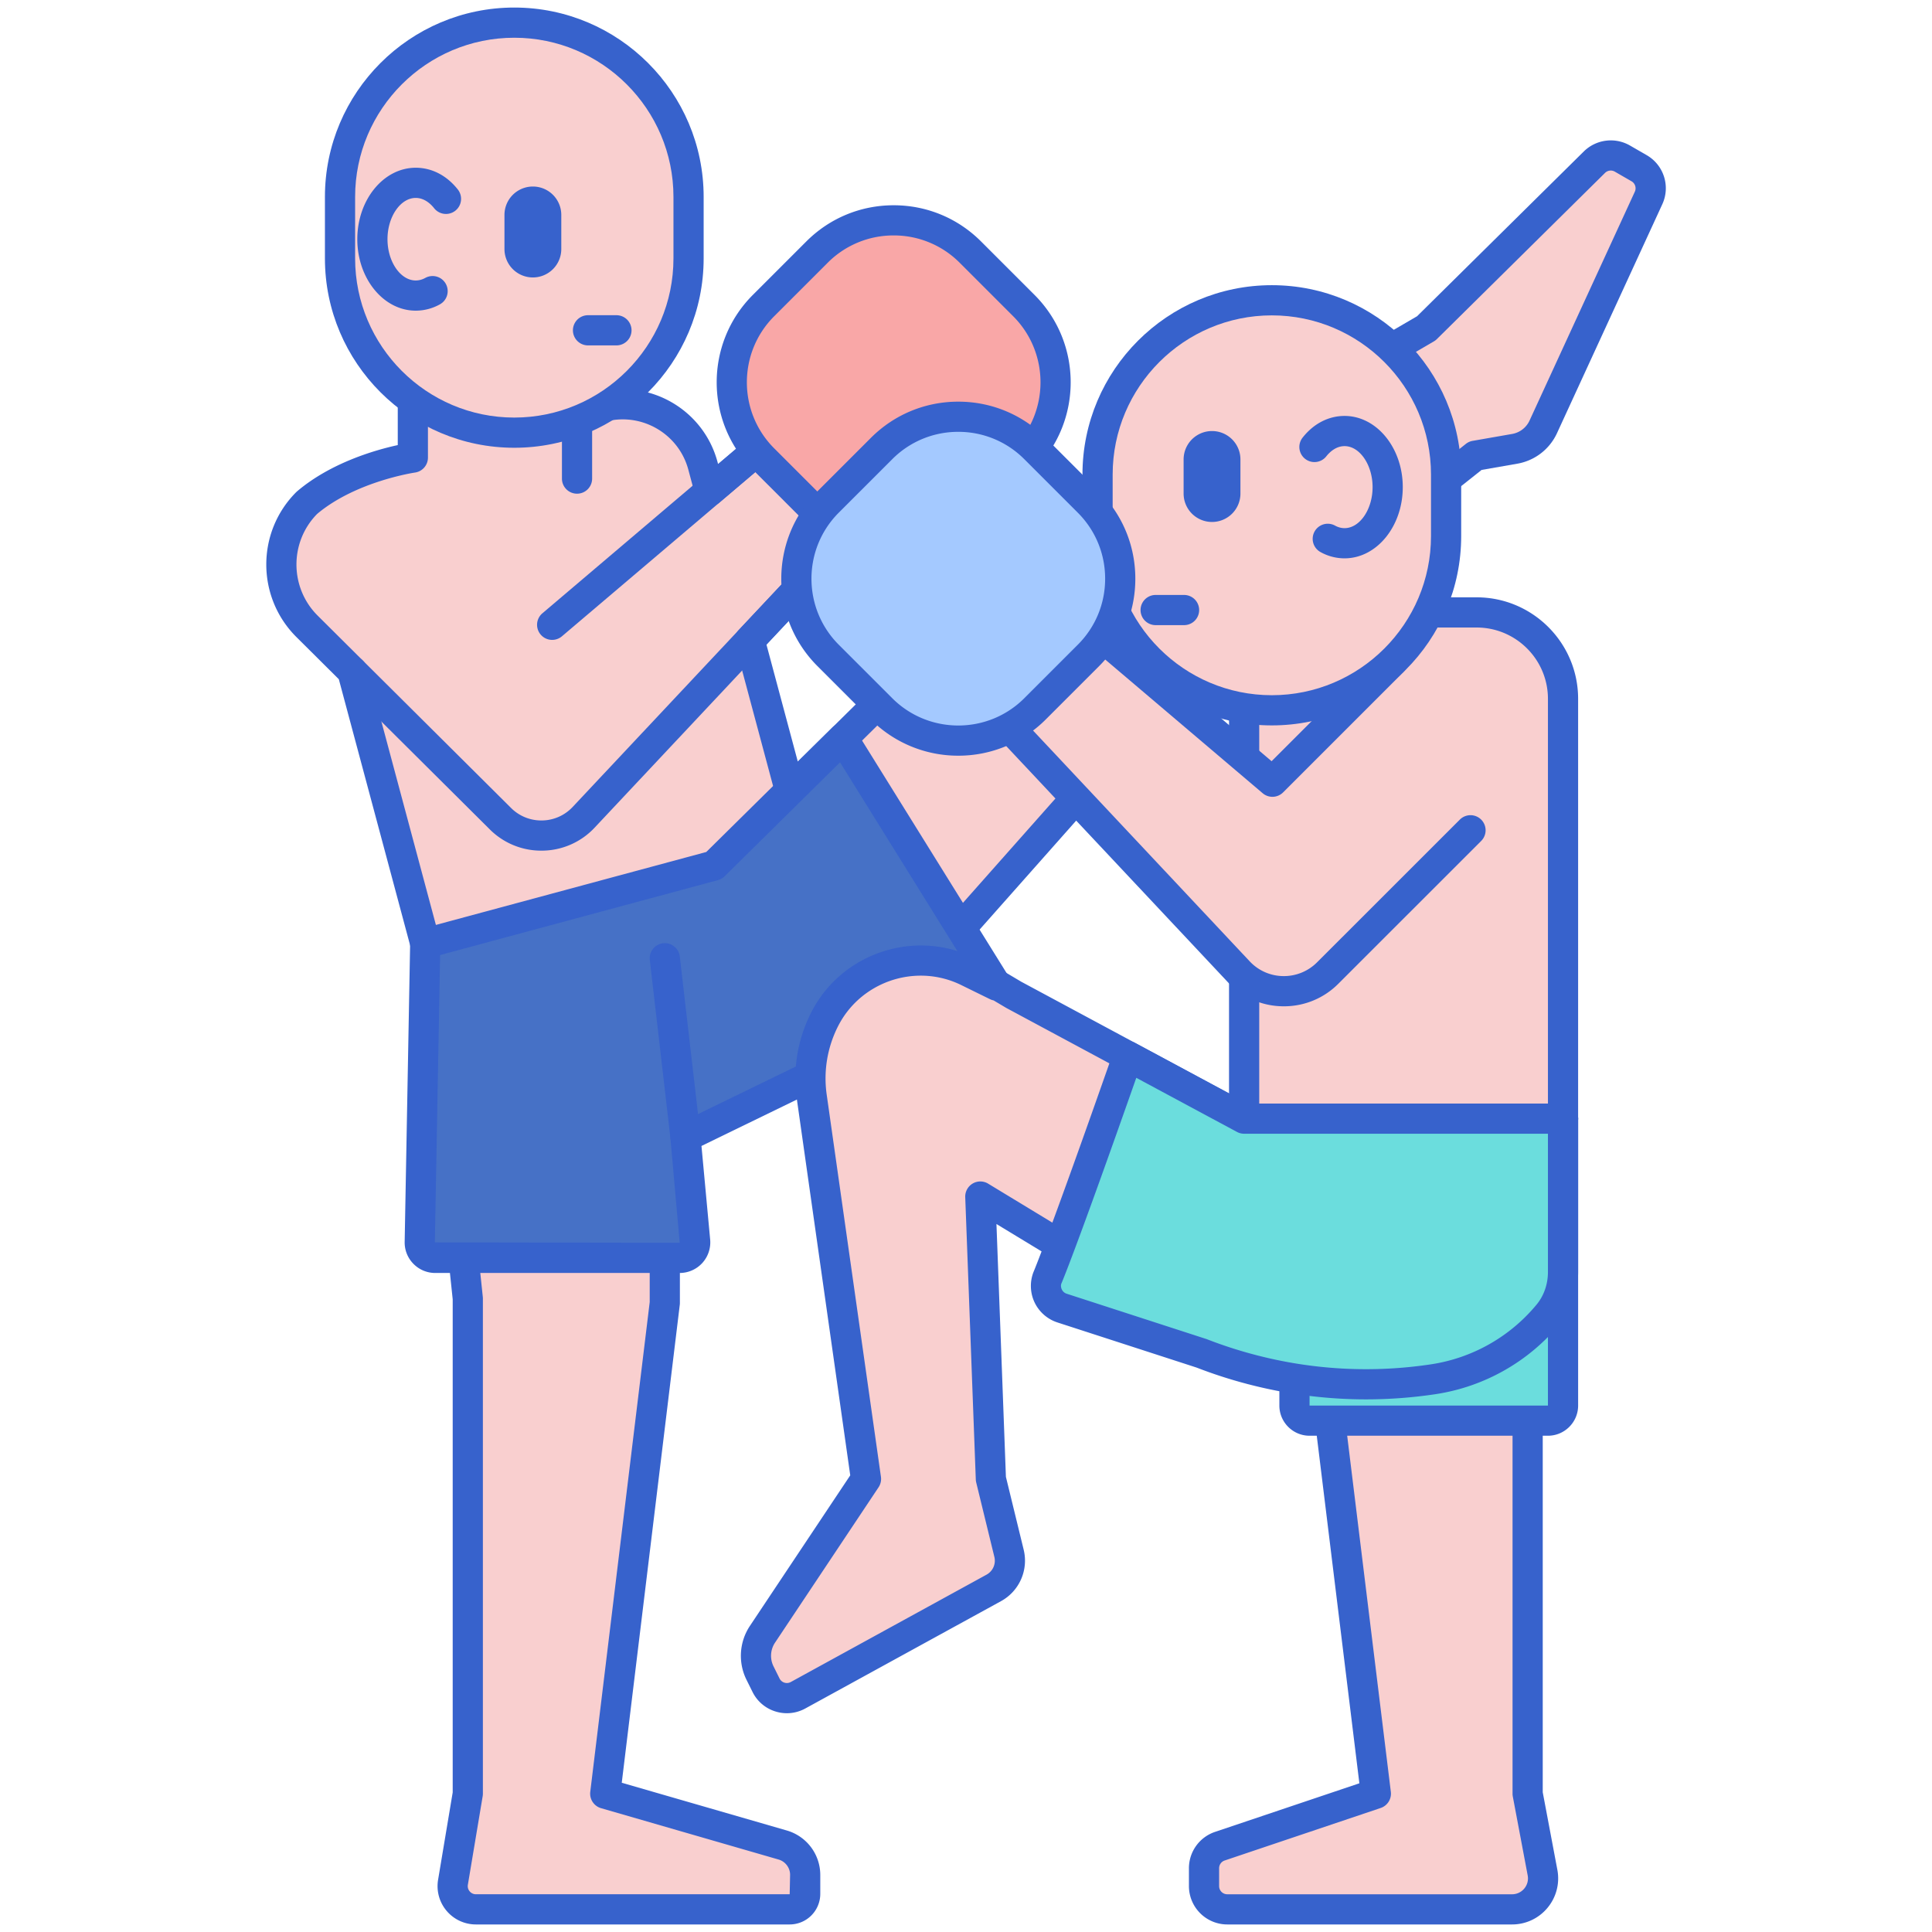 <svg height="512" viewBox="0 0 256 256" width="512" xmlns="http://www.w3.org/2000/svg"><path d="M188.992 43.506l-54.397 31.701-46.506 45.925v30.854l29.031-17.519 35.654-40.224 42.701-33.856 5.237-.915a5.134 5.134 0 003.781-2.912l13.947-30.319a3.082 3.082 0 00-1.259-3.956l-2.207-1.273a3.081 3.081 0 00-3.705.477z" fill="#f9cfcf"/><path d="M88.089 153.986a2 2 0 01-2-2v-30.854c0-.535.214-1.047.595-1.423l46.506-45.926c.119-.118.253-.221.398-.305l54.179-31.573 22.097-21.839a5.093 5.093 0 016.11-.787l2.207 1.273a5.058 5.058 0 012.077 6.524l-13.947 30.319a7.133 7.133 0 01-5.255 4.046l-4.736.827L154.155 95.7l-35.537 40.093a2.046 2.046 0 01-.464.386l-29.031 17.52a2.007 2.007 0 01-1.034.287zm2-32.018v26.475l25.736-15.531 35.452-39.996c.078-.087.163-.168.255-.241l42.7-33.856c.261-.207.569-.346.898-.403l5.237-.915a3.133 3.133 0 002.308-1.777l13.947-30.319a1.075 1.075 0 00-.441-1.387l-2.208-1.274a1.08 1.08 0 00-1.298.167l-22.277 22.017c-.12.118-.254.221-.399.306L135.82 76.807zm98.903-78.462h.01z" fill="#3762cc"/><path d="M40.662 66.628c-4.513 4.513-4.513 11.83 0 16.343l6.026 5.993 10.815 40.364 50.152-13.438-8.315-31.034 16.653-17.741-10.429-11.838-11.527 9.788-.897-3.347c-1.571-5.864-7.599-9.344-13.463-7.773l-3.217.862V41.533H54.705v19.103s-8.381 1.183-14.043 5.992z" fill="#f9cfcf"/><path d="M61.984 172.058v65.614l-1.963 11.74A3.08 3.08 0 0063.059 253h41.578a2.054 2.054 0 002.054-2.054v-2.523a4.108 4.108 0 00-2.966-3.946l-23.528-6.806 7.892-65.013v-51.526l-30.586 8.195z" fill="#f9cfcf"/><path d="M104.638 255H63.06a5.072 5.072 0 01-3.878-1.798 5.073 5.073 0 01-1.133-4.121l1.936-11.575v-65.343l-4.471-42.626a1.998 1.998 0 011.472-2.14l30.586-8.196a1.997 1.997 0 012.517 1.932v51.526c0 .081-.005.161-.015.241l-7.687 63.324 21.894 6.333a6.136 6.136 0 014.41 5.867v2.522a4.058 4.058 0 01-4.053 4.054zM59.67 130.817l4.304 41.032c.007.069.011.139.011.208v65.614c0 .11-.009.221-.027.33l-1.963 11.739c-.072.431.12.734.241.877.12.143.389.382.824.382h41.578l.054-2.576c0-.933-.626-1.765-1.521-2.024l-23.528-6.806a2.001 2.001 0 01-1.43-2.163l7.877-64.894v-48.799z" fill="#3762cc"/><path d="M202.421 189.166l4.471-40.942h-29.879l-1.554 33.581 6.848 55.867-20.671 6.958a3.08 3.08 0 00-2.098 2.92v2.37a3.081 3.081 0 003.081 3.081h37.737a4.107 4.107 0 004.036-4.868l-1.972-10.46v-48.507z" fill="#f9cfcf"/><path d="M200.356 255h-37.737a5.086 5.086 0 01-5.08-5.081v-2.37a5.076 5.076 0 013.46-4.815l19.125-6.438-6.65-54.248a1.977 1.977 0 01-.013-.335l1.554-33.581a2.001 2.001 0 011.998-1.908h29.88a2.002 2.002 0 011.988 2.218l-4.46 40.833v48.21l1.938 10.276a6.092 6.092 0 01-1.301 5.029 6.084 6.084 0 01-4.702 2.21zm-22.891-73.271l6.828 55.7a2 2 0 01-1.348 2.139l-20.671 6.958a1.08 1.08 0 00-.735 1.024v2.37c0 .596.484 1.081 1.08 1.081h37.737a2.1 2.1 0 001.623-.763 2.1 2.1 0 00.448-1.735l-1.973-10.46a2.09 2.09 0 01-.034-.371v-48.506c0-.073.004-.145.012-.217l4.229-38.725h-25.74z" fill="#3762cc"/><path d="M171.523 148.224v38.018a2 2 0 002 2h31.587a2 2 0 002-2v-38.018z" fill="#6bdddd"/><path d="M205.11 190.242h-31.587c-2.206 0-4-1.794-4-4v-38.018a2 2 0 012-2h35.587a2 2 0 012 2v38.018c0 2.206-1.794 4-4 4zm-31.587-40.018v36.018h31.587v-36.018z" fill="#3762cc"/><path d="M207.11 148.224h-42.256V92.596c0-6.322 5.125-11.446 11.446-11.446h19.363c6.322 0 11.446 5.125 11.446 11.446v55.628z" fill="#f9cfcf"/><path d="M207.11 150.224h-42.256a2 2 0 01-2-2V92.596c0-7.415 6.032-13.446 13.446-13.446h19.363c7.414 0 13.446 6.032 13.446 13.446v55.628c.001 1.105-.894 2-1.999 2zm-40.256-4h38.256V92.596c0-5.208-4.237-9.446-9.446-9.446h-19.363c-5.209 0-9.446 4.238-9.446 9.446v53.628z" fill="#3762cc"/><path d="M201.121 103.748c4.564-4.564 4.512-11.995-.154-16.494-4.581-4.416-11.96-4.076-16.459.423l-15.904 15.904-32.314-27.438-10.428 11.837 38.267 40.766a8.214 8.214 0 0011.797.188z" fill="#f9cfcf"/><path d="M170.123 133.339l-.168-.001a10.125 10.125 0 01-7.284-3.222L124.404 89.35a1.998 1.998 0 01-.043-2.69l10.428-11.838a2.001 2.001 0 012.796-.203l30.908 26.245 14.601-14.601a2 2 0 112.828 2.828l-15.904 15.904a1.998 1.998 0 01-2.709.11l-30.816-26.167-7.927 8.999 37.021 39.44a6.163 6.163 0 004.432 1.96 6.205 6.205 0 004.493-1.818l18.924-18.917a2 2 0 012.828 2.829l-18.924 18.917a10.129 10.129 0 01-7.217 2.991z" fill="#3762cc"/><path d="M168.525 94.119c-12.753 0-23.091-10.338-23.091-23.091v-8.15c0-12.753 10.338-23.091 23.09-23.091 12.753 0 23.091 10.338 23.091 23.091v8.15c0 12.753-10.338 23.091-23.09 23.091z" fill="#f9cfcf"/><path d="M168.524 96.119c-13.835 0-25.091-11.256-25.091-25.091v-8.149c0-13.835 11.256-25.091 25.091-25.091s25.091 11.256 25.091 25.091v8.149c0 13.835-11.256 25.091-25.091 25.091zm0-54.331c-11.63 0-21.091 9.461-21.091 21.091v8.149c0 11.629 9.461 21.091 21.091 21.091s21.091-9.461 21.091-21.091v-8.149c0-11.629-9.461-21.091-21.091-21.091z" fill="#3762cc"/><ellipse cx="178.161" cy="64.549" fill="#f9cfcf" rx="5.714" ry="7.434"/><path d="M178.161 73.983a6.536 6.536 0 01-3.189-.833 2 2 0 111.93-3.504c.405.223.829.336 1.26.336 2.013 0 3.713-2.488 3.713-5.434 0-2.945-1.7-5.434-3.713-5.434-1.18 0-2.021.846-2.419 1.35a2 2 0 11-3.143-2.475c1.46-1.854 3.436-2.875 5.562-2.875 4.253 0 7.713 4.232 7.713 9.434-.001 5.203-3.461 9.435-7.714 9.435zM160.599 69.163a3.765 3.765 0 003.765-3.765v-4.517a3.765 3.765 0 00-7.53 0v4.517a3.765 3.765 0 003.765 3.765zM156.894 82.834h-3.765a2 2 0 010-4h3.765a2 2 0 010 4zM57.502 131.328a2 2 0 01-1.931-1.483L44.896 90.001l-5.644-5.613c-5.289-5.29-5.289-13.89-.004-19.175a1.76 1.76 0 01.119-.11c4.493-3.817 10.442-5.496 13.338-6.126V41.533a2 2 0 012-2H76.46a2 2 0 012 2V52.2l.699-.187c6.924-1.857 14.058 2.268 15.912 9.187l.079.296 9.119-7.744a2 2 0 012.796.203l10.428 11.838a1.998 1.998 0 01-.043 2.69l-15.89 16.93 8.027 29.959a2.003 2.003 0 01-.199 1.518 2.006 2.006 0 01-1.215.932L58.021 131.26a2.022 2.022 0 01-.519.068zM42.021 68.099c-3.67 3.73-3.651 9.75.056 13.458l6.021 5.989c.25.249.431.56.521.9l10.298 38.432 46.289-12.402-7.798-29.103c-.18-.668 0-1.382.474-1.886l15.407-16.415-7.927-8.999-10.03 8.517a2 2 0 01-3.227-1.006l-.897-3.348c-1.283-4.791-6.226-7.642-11.014-6.359l-3.217.862a1.997 1.997 0 01-2.517-1.932V43.533H56.705v17.103c0 .997-.733 1.841-1.721 1.98-.076.011-7.827 1.164-12.963 5.483z" fill="#3762cc"/><path d="M76.46 65.417a2 2 0 01-2-2v-8.609a2 2 0 014 0v8.609a2 2 0 01-2 2z" fill="#3762cc"/><path d="M68.145 57.331c-12.753 0-23.091-10.338-23.091-23.091v-8.15C45.055 13.338 55.393 3 68.145 3c12.753 0 23.09 10.338 23.09 23.091v8.15c.001 12.752-10.337 23.09-23.09 23.09z" fill="#f9cfcf"/><path d="M68.146 59.331c-13.835 0-25.091-11.255-25.091-25.09v-8.15C43.055 12.255 54.311 1 68.146 1s25.091 11.255 25.091 25.09v8.15c-.001 13.835-11.257 25.091-25.091 25.091zm0-54.331c-11.63 0-21.091 9.461-21.091 21.09v8.15c0 11.629 9.461 21.09 21.091 21.09s21.091-9.461 21.091-21.09v-8.15C89.236 14.461 79.775 5 68.146 5z" fill="#3762cc"/><path d="M70.609 36.763a3.765 3.765 0 01-3.765-3.765v-4.517a3.765 3.765 0 017.53 0v4.517a3.765 3.765 0 01-3.765 3.765zM81.682 45.767h-3.766a2 2 0 010-4h3.766a2 2 0 010 4z" fill="#3762cc"/><ellipse cx="55.086" cy="31.695" fill="#f9cfcf" rx="5.741" ry="7.469"/><path d="M55.086 41.164c-4.269 0-7.741-4.248-7.741-9.469s3.473-9.469 7.741-9.469c2.132 0 4.113 1.024 5.58 2.885a2 2 0 01-3.143 2.476c-.4-.508-1.25-1.361-2.438-1.361-2.028 0-3.741 2.504-3.741 5.469s1.713 5.469 3.741 5.469c.434 0 .861-.114 1.27-.339a1.999 1.999 0 012.717.788 1.999 1.999 0 01-.787 2.716 6.57 6.57 0 01-3.199.835z" fill="#3762cc"/><path d="M132.058 130.599l-20.371-32.77-17.071 16.858-38.27 10.322-.726 39.576a2.053 2.053 0 002.053 2.091h32.391a2.054 2.054 0 002.045-2.243l-1.279-13.779z" fill="#4671c6"/><path d="M90.063 168.676h-32.39c-1.097 0-2.124-.431-2.893-1.214s-1.181-1.818-1.16-2.915l.726-39.575a2.002 2.002 0 011.479-1.895l37.76-10.184 16.697-16.488a1.998 1.998 0 013.104.368l20.37 32.77a1.996 1.996 0 01-.823 2.854l-39.984 19.45 1.151 12.4a4.064 4.064 0 01-1.039 3.105 4.067 4.067 0 01-2.998 1.324zm-31.746-42.128l-.697 38.073 32.443.055-1.226-13.837a1.999 1.999 0 011.116-1.983l39.233-19.084-17.877-28.759-15.29 15.099a2.01 2.01 0 01-.885.508z" fill="#3762cc"/><path d="M90.826 152.653a1.999 1.999 0 01-1.983-1.77l-2.74-23.68a2 2 0 011.757-2.217 2.005 2.005 0 012.216 1.757l2.74 23.68a2 2 0 01-1.99 2.23z" fill="#3762cc"/><path d="M164.853 148.224l-30.552-16.419-2.184-1.297-.061.09-3.814-1.872c-6.999-3.436-15.459-.605-18.981 6.35v.001a17.328 17.328 0 00-1.698 10.265l7.184 50.624-13.721 20.588a5.134 5.134 0 00-.327 5.128l.801 1.615a3.08 3.08 0 004.241 1.332l25.944-14.227a4.11 4.11 0 002.016-4.575l-2.406-9.86-1.399-37.417 34.352 20.853 40.334-10.03 2.309-21.147z" fill="#f9cfcf"/><path d="M104.27 227.011a5.113 5.113 0 01-1.531-.237 5.03 5.03 0 01-3.028-2.589l-.801-1.614a7.152 7.152 0 01.454-7.126l13.298-19.953-7.078-49.868c-.56-3.94.096-7.899 1.895-11.45 3.996-7.891 13.705-11.14 21.646-7.242l3.244 1.593c.265.033.526.12.771.265l2.184 1.296 30.034 16.139h41.752a2 2 0 011.677 3.092l-2.214 20.273a2.001 2.001 0 01-1.506 1.724l-40.334 10.03a2.006 2.006 0 01-1.521-.231l-31.177-18.925 1.253 33.502 2.357 9.664a6.118 6.118 0 01-2.997 6.803l-25.943 14.227a5.083 5.083 0 01-2.435.627zm17.739-97.732c-4.48 0-8.815 2.461-10.963 6.701a15.249 15.249 0 00-1.502 9.081l7.185 50.624a2.01 2.01 0 01-.316 1.391l-13.721 20.588a3.144 3.144 0 00-.199 3.13l.801 1.614a1.079 1.079 0 001.488.468l25.943-14.227a2.11 2.11 0 001.034-2.348l-2.405-9.86a2.154 2.154 0 01-.056-.399l-1.399-37.417a2.004 2.004 0 01.985-1.799 1.996 1.996 0 012.052.015l33.641 20.42 38.171-9.492 1.916-17.544h-39.809c-.33 0-.655-.082-.946-.238l-30.553-16.419-1.702-1.009a2.027 2.027 0 01-.477-.164l-3.814-1.872a12.115 12.115 0 00-5.354-1.244zm82.574 40.093h.01z" fill="#3762cc"/><path d="M164.855 148.224l-15.403-8.278c-8.744 24.956-10.652 29.348-10.652 29.348a3.081 3.081 0 001.926 4.033l18.503 6.001a60.129 60.129 0 006.532 2.118l.054.017v-.004a60.068 60.068 0 0024.042 1.306 24.538 24.538 0 0015.29-8.624c1.296-1.566 1.964-3.559 1.964-5.592v-20.325z" fill="#6bdddd"/><g><path d="M180.999 185.424a61.846 61.846 0 01-15.57-1.999 1.867 1.867 0 01-.231-.06 61.707 61.707 0 01-6.64-2.153l-18.45-5.983c-1.319-.428-2.419-1.391-3.017-2.643s-.656-2.713-.159-4.008c.052-.124 2.069-4.852 10.632-29.293a1.998 1.998 0 012.834-1.1l14.96 8.04h41.753a2 2 0 012 2v20.325c0 2.54-.86 4.979-2.423 6.867a26.508 26.508 0 01-16.536 9.328 62.26 62.26 0 01-9.153.679zm-14.727-5.911l.047.012a57.731 57.731 0 0023.241 1.263 22.51 22.51 0 0014.045-7.922c.971-1.172 1.505-2.705 1.505-4.316v-18.325h-40.256c-.33 0-.655-.082-.946-.238l-13.344-7.171c-8.011 22.806-9.854 27.101-9.932 27.277-.111.296-.008.615.067.771.074.156.257.438.642.562l18.504 6c.036.012.072.024.108.039a58.135 58.135 0 006.319 2.048z" fill="#3762cc"/></g><g><path d="M71.729 112.716a9.618 9.618 0 01-6.831-2.82L45.277 90.381a2 2 0 112.82-2.836l19.621 19.514a5.653 5.653 0 004.013 1.657l.102-.001a5.653 5.653 0 004.053-1.796l37.403-39.847-7.928-9L74.46 84.313a2 2 0 01-2.59-3.049l32.398-27.511a2 2 0 012.796.202l10.429 11.838a2 2 0 01-.043 2.691l-38.648 41.173a9.62 9.62 0 01-6.9 3.058l-.173.001z" fill="#3762cc"/></g><g><path d="M108.254 67.906l-7.085-7.085c-5.614-5.614-5.614-14.715 0-20.329l7.085-7.085c5.614-5.614 14.715-5.614 20.329 0l7.085 7.085c5.614 5.614 5.614 14.715 0 20.329l-7.085 7.085c-5.614 5.613-14.716 5.613-20.329 0z" fill="#f9a7a7"/></g><g><path d="M118.418 74.116a16.27 16.27 0 01-11.578-4.796l-7.086-7.085c-6.385-6.384-6.385-16.772 0-23.156l7.086-7.085c3.093-3.093 7.204-4.796 11.578-4.796s8.485 1.704 11.578 4.796l7.086 7.085c6.385 6.384 6.385 16.772 0 23.156l-7.086 7.085a16.265 16.265 0 01-11.578 4.796zm0-42.92a12.29 12.29 0 00-8.75 3.625l-7.086 7.085c-4.824 4.825-4.824 12.675 0 17.5l7.086 7.085c2.337 2.337 5.444 3.625 8.75 3.625s6.413-1.287 8.75-3.625l7.086-7.085c4.824-4.825 4.824-12.675 0-17.5l-7.086-7.085a12.29 12.29 0 00-8.75-3.625z" fill="#3762cc"/></g><g><path d="M137.141 93.931l7.085-7.085c5.614-5.614 5.614-14.715 0-20.329l-7.085-7.085c-5.614-5.614-14.715-5.614-20.329 0l-7.085 7.085c-5.614 5.614-5.614 14.715 0 20.329l7.085 7.085c5.614 5.613 14.715 5.613 20.329 0z" fill="#a4c9ff"/></g><g><path d="M126.977 100.133a16.32 16.32 0 01-11.578-4.789l-7.086-7.085c-6.385-6.384-6.385-16.772 0-23.157l7.086-7.085c3.093-3.092 7.204-4.796 11.578-4.796s8.485 1.704 11.578 4.796l7.085 7.085c3.093 3.093 4.797 7.205 4.797 11.579s-1.704 8.486-4.797 11.579l-7.085 7.085a16.325 16.325 0 01-11.578 4.788zm0-42.912a12.29 12.29 0 00-8.75 3.625l-7.086 7.085c-4.824 4.825-4.824 12.675 0 17.5l7.086 7.085c4.824 4.824 12.676 4.824 17.5 0l7.085-7.085c2.338-2.337 3.625-5.445 3.625-8.75s-1.287-6.413-3.625-8.75l-7.085-7.085a12.29 12.29 0 00-8.75-3.625zm10.164 36.71h.01z" fill="#3762cc"/></g></svg>